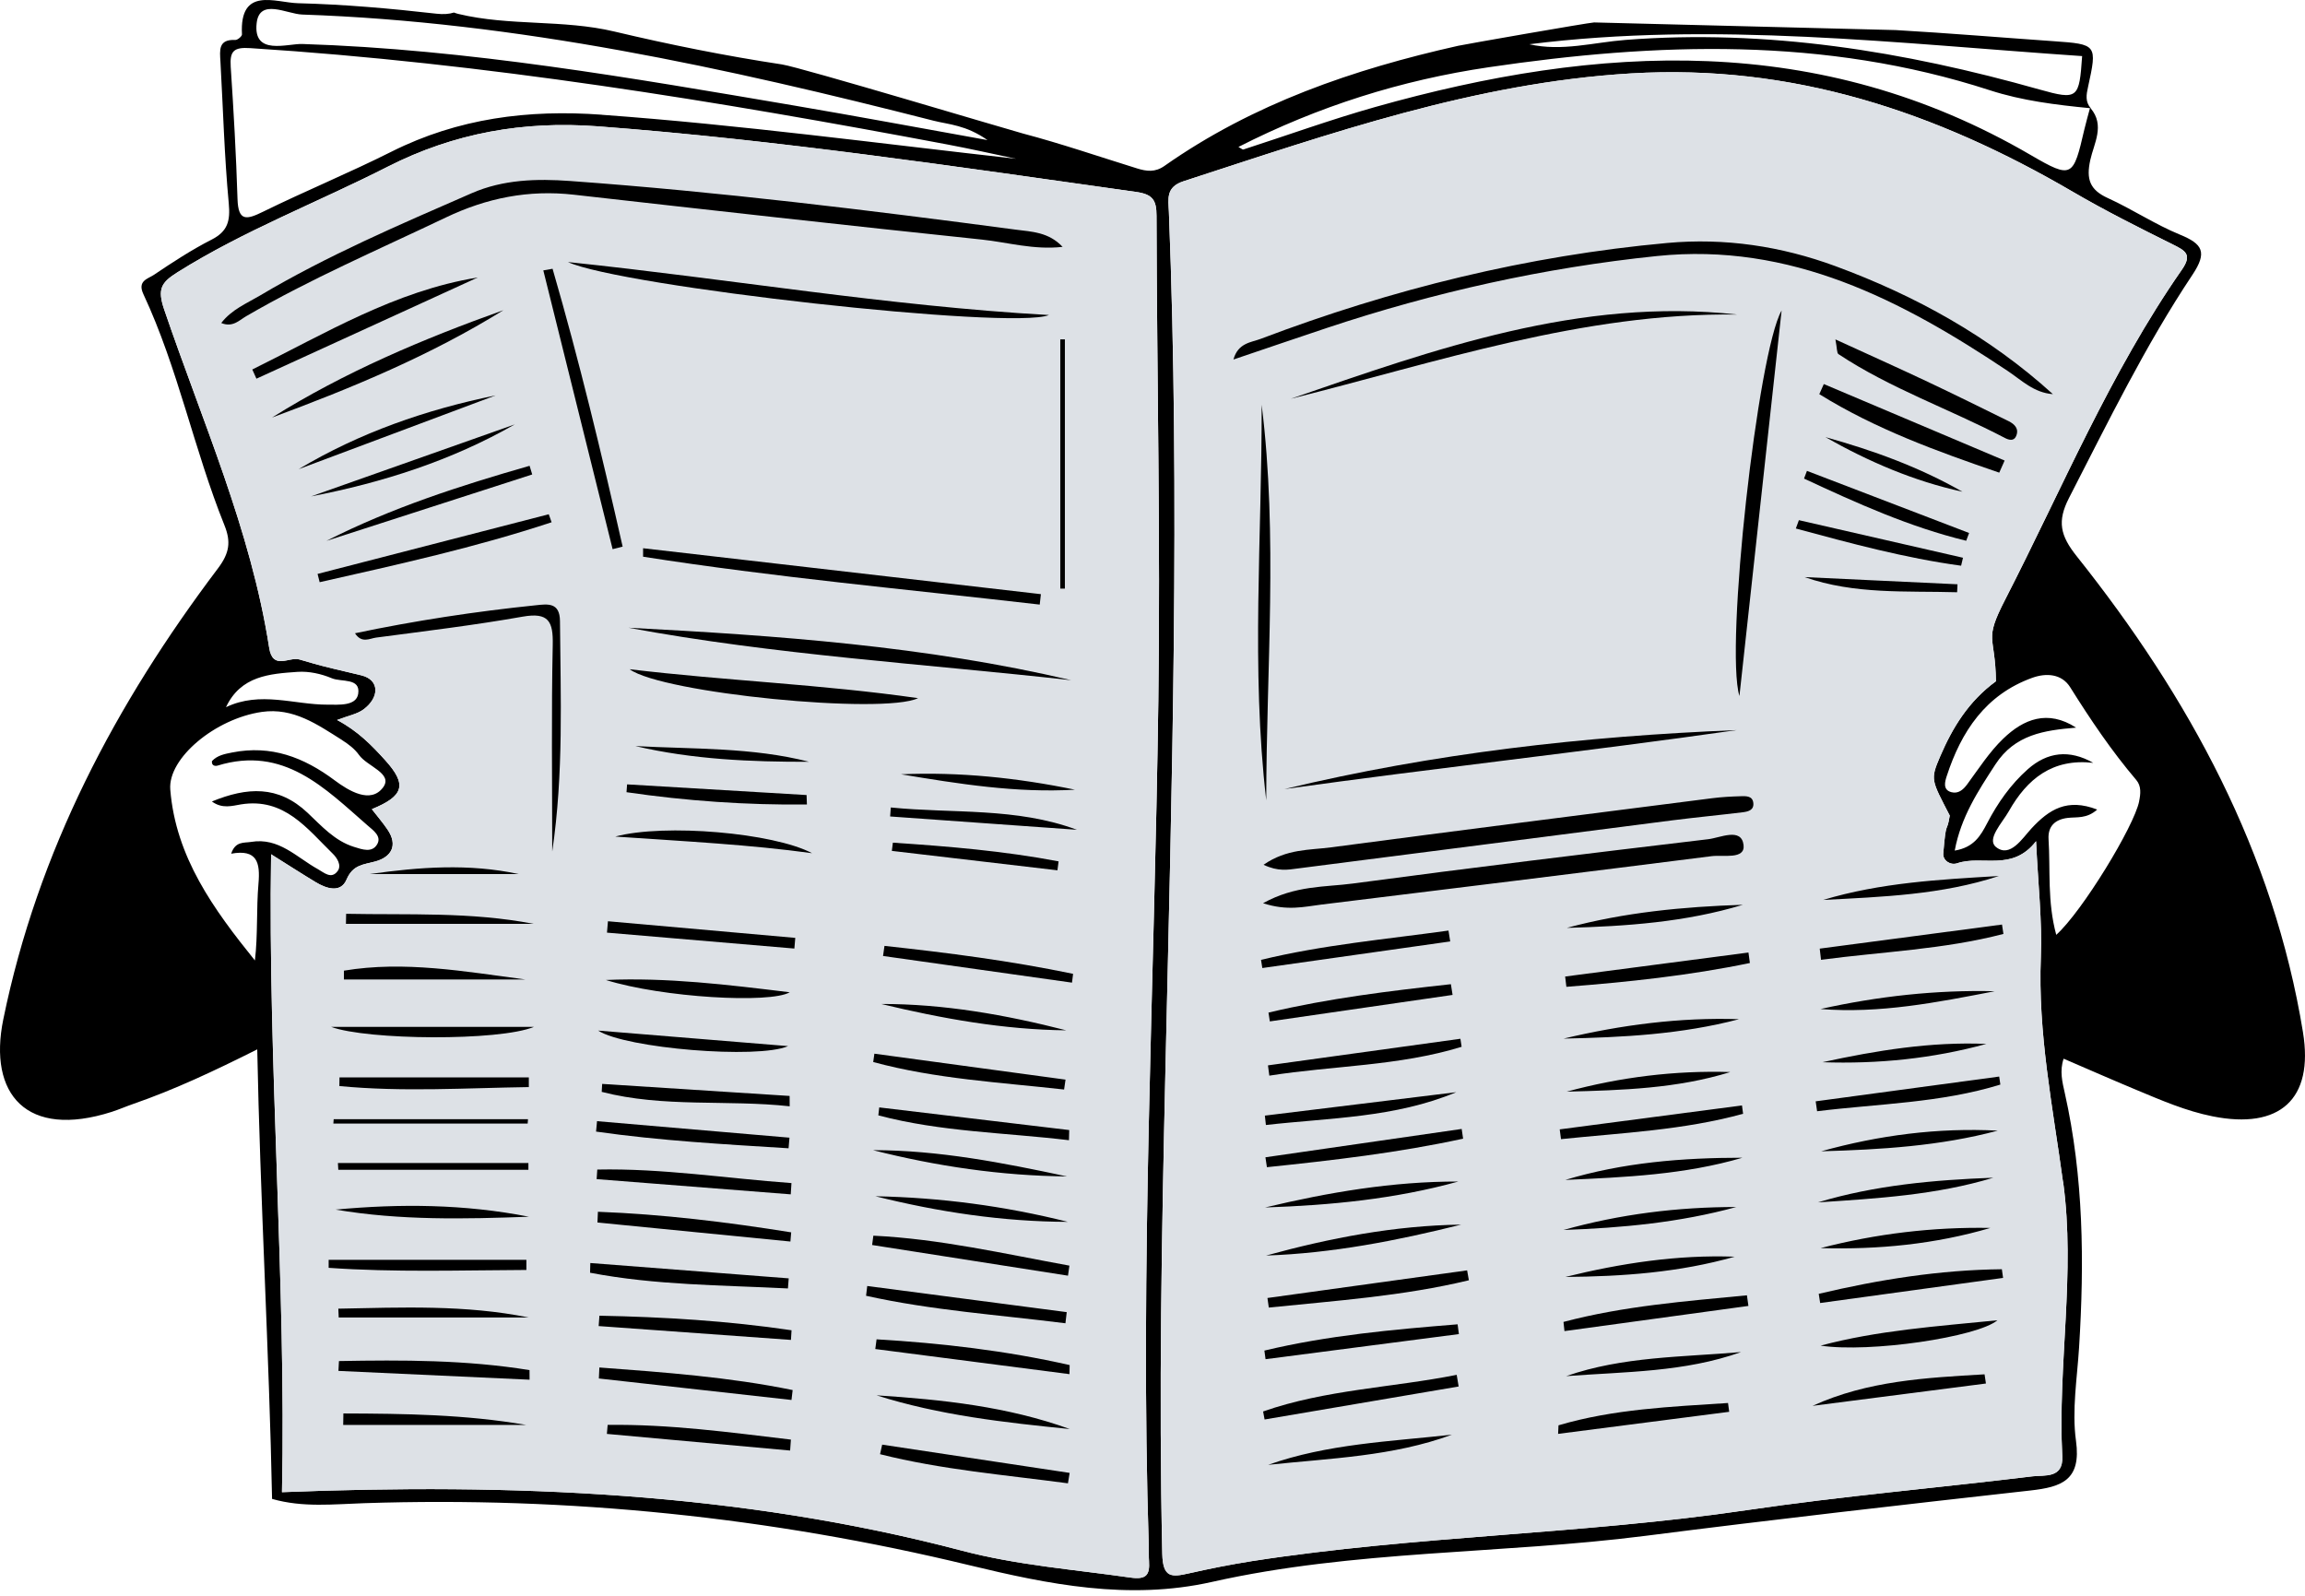 <svg width="260" height="180" viewBox="0 0 260 180" fill="none" xmlns="http://www.w3.org/2000/svg">
<g clip-path="url(#clip0_26369_209503)">
<path d="M259.771 116.425C256.45 96.104 246.911 78.638 234.255 62.748C232.386 60.405 232.029 58.806 233.379 56.171C237.766 47.639 241.97 38.997 247.298 31.005C249.013 28.435 248.458 27.516 245.874 26.457C243.079 25.311 240.517 23.596 237.758 22.341C235.715 21.414 235.306 20.202 235.78 18.049C236.189 16.18 237.459 14.137 235.817 12.21C235.824 12.21 235.839 12.21 235.846 12.21C235.189 11.494 235.335 10.67 235.525 9.816C236.576 5.027 236.539 4.991 231.657 4.648C225.716 4.232 219.782 3.736 213.833 3.392L179.814 2.531C179.165 2.56 165.144 5.013 164.473 5.166C152.663 7.816 141.358 11.684 131.351 18.713C130.286 19.465 129.329 19.326 128.264 18.998C123.98 17.669 119.732 16.209 115.396 15.063C113.798 14.64 90.311 7.589 88.202 7.268C81.852 6.305 75.56 5.042 69.313 3.56C63.496 2.174 57.503 2.969 51.686 1.568C51.511 1.524 51.358 1.473 51.205 1.414C50.657 1.59 50.015 1.633 49.234 1.546C44.045 0.955 38.834 0.495 33.615 0.363C31.075 0.298 27.002 -1.578 27.294 3.881C27.309 4.086 26.791 4.524 26.535 4.509C24.608 4.414 24.791 5.677 24.864 6.932C25.163 12.268 25.309 17.625 25.805 22.947C25.988 24.917 25.696 26.1 23.857 27.034C21.594 28.187 19.448 29.596 17.332 31.019C16.689 31.45 15.47 31.669 16.171 33.172C20.09 41.552 21.871 50.69 25.316 59.244C26.068 61.113 25.893 62.376 24.579 64.12C13.04 79.397 4.26 95.98 0.37 114.987C-1.353 123.41 2.982 128.497 12.617 125.41C13.427 125.147 14.208 124.804 15.011 124.526C19.689 122.906 24.171 120.797 29.017 118.366C29.331 134.76 30.382 153.117 30.688 169.072C31.053 169.058 31.425 169.043 31.79 169.028C31.796 168.79 31.801 168.552 31.806 168.313C32.301 145.248 30.203 119.867 30.579 96.36C32.578 97.615 34.082 98.586 35.607 99.505C36.841 100.25 38.432 100.754 39.089 99.213C39.812 97.528 40.965 97.542 42.337 97.17C44.118 96.681 44.942 95.374 43.702 93.557C43.169 92.776 42.556 92.061 41.943 91.272C45.592 89.783 45.928 88.491 43.461 85.761C41.95 84.09 40.388 82.47 38.023 81.214C39.315 80.718 40.279 80.55 40.987 80.032C42.84 78.667 42.833 76.667 40.738 76.171C35.508 74.937 36.341 75.122 33.761 74.382C32.6 74.054 30.761 75.645 30.36 73.047C28.294 59.755 22.806 47.5 18.514 34.895C17.733 32.588 18.193 31.866 19.996 30.727C27.535 25.99 35.848 22.822 43.738 18.801C51.248 14.983 59.073 13.626 67.386 14.246C87.749 15.779 107.93 18.808 128.132 21.647C130.008 21.91 130.453 22.552 130.453 24.341C130.497 42.581 130.906 60.828 130.658 79.068C130.227 110.921 128.57 142.759 129.585 174.634C129.6 175.123 129.57 175.605 129.607 176.094C129.702 177.605 129.337 178.203 127.534 177.948C121.162 177.035 114.71 176.546 108.485 174.904C83.291 168.273 57.633 167.294 31.806 168.313C31.565 168.323 31.324 168.332 31.082 168.342C30.987 168.342 30.907 168.649 30.688 169.072C34.17 170.072 37.666 169.663 41.081 169.554C64.174 168.795 86.88 171.116 109.382 176.561C118.199 178.692 127.271 180.553 136.701 178.437C152.758 174.824 169.326 175.313 185.588 173.24C200.046 171.393 214.534 169.744 229.022 168.123C232.547 167.729 234.788 166.97 234.167 162.51C233.693 159.073 234.299 155.481 234.518 151.963C235.116 142.343 235.029 132.767 232.905 123.293C232.635 122.081 232.299 120.804 232.773 119.417C235.656 120.658 238.313 121.826 240.992 122.943C243.794 124.11 246.575 125.322 249.582 125.921C257.122 127.424 261.012 124.03 259.771 116.432V116.425ZM38.578 83.477C39.286 83.922 40.016 84.477 40.49 85.148C41.41 86.455 44.366 87.236 43.22 88.805C41.811 90.725 39.322 89.192 37.746 88.017C34.257 85.411 30.571 84.01 26.192 84.878C25.346 85.046 24.521 85.192 23.908 85.849C23.842 86.367 24.265 86.44 24.535 86.36C32.002 84.068 36.629 88.893 41.483 93.126C42.089 93.652 43.059 94.316 42.556 95.214C41.979 96.236 40.848 95.812 39.935 95.528C37.761 94.856 36.257 93.155 34.702 91.688C31.374 88.55 27.871 88.783 23.9 90.404C25.076 91.265 26.2 90.893 27.185 90.732C32.082 89.951 34.637 93.469 37.542 96.301C37.987 96.732 38.578 97.6 38.082 98.257C37.374 99.206 36.571 98.44 35.856 98.038C33.462 96.717 31.454 94.433 28.316 94.966C27.542 95.097 26.55 94.856 26.075 96.294C28.995 95.761 29.367 97.279 29.155 99.673C28.907 102.52 29.097 105.403 28.754 108.337C24.098 102.564 19.82 96.688 19.207 89.061C18.923 85.506 24.309 81.054 29.535 80.302C33.097 79.791 35.812 81.733 38.578 83.47V83.477ZM33.564 75.784C34.841 75.696 36.242 76.003 37.432 76.506C38.505 76.959 40.695 76.426 40.403 78.266C40.176 79.674 38.177 79.477 36.958 79.484C33.184 79.499 29.374 77.915 25.491 79.769C27.156 76.229 30.411 76.003 33.564 75.784ZM28.951 2.604C29.272 -0.242 32.367 1.582 34.089 1.641C58.357 2.466 81.91 7.648 105.317 13.618C107.047 14.056 108.93 14.085 111.389 15.801C103.456 14.377 96.566 13.093 89.661 11.918C71.247 8.794 52.854 5.56 34.111 4.962C32.389 4.903 28.528 6.327 28.951 2.604ZM67.889 12.94C59.584 12.334 51.694 13.334 44.176 17.1C39.41 19.494 34.462 21.53 29.674 23.881C27.827 24.786 26.871 25.019 26.791 22.45C26.637 17.472 26.353 12.494 26.024 7.524C25.907 5.75 26.375 5.305 28.236 5.429C54.701 7.115 80.808 11.385 106.828 16.29C109.433 16.779 112.017 17.363 114.615 17.91C98.989 16.166 83.494 14.078 67.882 12.947L67.889 12.94ZM234.861 6.327C234.532 11.093 234.416 11.326 230.044 10.093C214.768 5.779 199.309 3.268 183.361 4.502C179.763 4.779 176.194 5.83 172.501 4.991C193.331 2.378 214.089 4.918 234.861 6.327ZM167.888 7.589C186.887 4.787 205.819 4.13 224.453 10.181C228.095 11.363 231.919 11.83 235.744 12.202C235.532 12.998 235.306 13.786 235.116 14.582C233.861 19.998 233.744 20.217 229.073 17.494C205.272 3.604 180.391 4.94 155.094 12.078C150.087 13.494 145.189 15.268 140.241 16.866C140.161 16.888 140.037 16.764 139.694 16.574C148.707 11.983 158.086 9.035 167.896 7.589H167.888ZM232.715 133.3C234.131 143.628 232.095 153.949 232.62 164.269C232.751 166.795 230.628 166.364 229.263 166.525C218.534 167.831 207.746 168.758 197.054 170.335C178.522 173.072 159.736 173.211 141.234 176.086C138.84 176.459 136.453 176.94 134.088 177.473C132.176 177.904 131.169 178.006 131.103 175.276C130.702 157.146 131.045 139.03 131.453 120.913C132.183 88.564 133.125 56.23 131.848 23.873C131.789 22.428 131.483 21.1 133.504 20.443C150.007 15.078 166.334 9.341 183.945 8.283C202.192 7.188 218.41 12.633 233.832 21.647C237.496 23.786 241.298 25.691 245.101 27.581C246.502 28.282 247.305 28.705 246.115 30.413C238.021 42.033 232.605 55.113 226.175 67.638C223.718 72.419 225.073 71.53 225.139 76.842C222.022 79.119 220.227 82.112 218.848 85.316C217.704 87.973 217.862 87.973 219.928 91.995C219.585 94.157 219.525 92.258 219.198 96.272C219.132 97.053 220.001 97.637 220.767 97.374C223.592 96.418 226.971 98.367 229.664 94.885C229.89 99.761 230.365 103.863 230.204 107.943C229.854 116.534 231.554 124.877 232.7 133.292L232.715 133.3ZM241.291 90.396C240.722 93.207 234.868 102.819 231.941 105.447C230.919 101.681 231.292 98.141 231.073 94.659C230.985 93.199 231.803 92.433 233.226 92.258C234.24 92.133 235.364 92.382 236.561 91.316C233.175 90.01 231.146 91.287 229.131 93.462C228.117 94.564 226.723 96.812 225.146 95.542C224.051 94.659 225.847 92.82 226.591 91.506C228.657 87.849 231.518 85.528 236.116 86.046C233.401 84.513 230.934 84.82 228.73 86.769C226.81 88.469 225.336 90.572 224.154 92.841C223.409 94.272 222.65 95.586 220.49 95.944C221.198 92.141 223.125 89.228 225.073 86.229C227.285 82.835 230.606 82.375 234.182 82.076C230.971 80.01 228.255 81.105 225.956 83.324C224.402 84.82 223.198 86.696 221.906 88.455C221.424 89.119 220.862 89.557 220.103 89.353C219.103 89.082 219.395 88.141 219.585 87.55C221.227 82.499 223.978 78.353 229.233 76.455C230.817 75.886 232.554 75.996 233.511 77.514C235.788 81.149 238.174 84.696 240.962 87.973C241.561 88.674 241.459 89.557 241.284 90.404L241.291 90.396Z" fill="black"/>
<path d="M232.715 133.3C234.131 143.628 232.095 153.949 232.62 164.269C232.751 166.795 230.628 166.364 229.263 166.525C218.534 167.831 207.746 168.758 197.054 170.335C178.522 173.072 159.736 173.211 141.234 176.086C138.84 176.459 136.453 176.94 134.088 177.473C132.176 177.904 131.169 178.006 131.103 175.276C130.702 157.146 131.045 139.03 131.453 120.913C132.183 88.564 133.125 56.23 131.848 23.873C131.789 22.428 131.483 21.1 133.504 20.443C150.007 15.078 166.334 9.341 183.945 8.283C202.192 7.188 218.41 12.633 233.832 21.647C237.496 23.786 241.298 25.691 245.101 27.581C246.502 28.282 247.305 28.705 246.115 30.413C238.021 42.033 232.605 55.113 226.175 67.638C223.718 72.419 225.073 71.53 225.139 76.842C222.022 79.119 220.227 82.112 218.848 85.316C217.704 87.973 217.862 87.973 219.928 91.995C219.585 94.157 219.525 92.258 219.198 96.272C219.132 97.053 220.001 97.637 220.767 97.374C223.592 96.418 226.971 98.367 229.664 94.885C229.89 99.761 230.365 103.863 230.204 107.943C229.854 116.534 231.554 124.877 232.7 133.292L232.715 133.3Z" fill="#DDE1E6"/>
<path d="M30.579 96.36C30.203 119.867 32.301 145.248 31.806 168.313C57.633 167.294 83.291 168.273 108.485 174.904C114.71 176.546 121.162 177.035 127.534 177.948C129.337 178.203 129.702 177.605 129.607 176.094C129.57 175.605 129.6 175.123 129.585 174.634C128.57 142.759 130.227 110.921 130.658 79.068C130.906 60.828 130.497 42.581 130.453 24.341C130.453 22.552 130.008 21.91 128.132 21.647C107.93 18.808 87.749 15.779 67.386 14.246C59.073 13.626 51.248 14.983 43.738 18.801C35.848 22.822 27.535 25.99 19.996 30.727C18.193 31.866 17.733 32.588 18.514 34.895C22.806 47.5 28.294 59.755 30.36 73.047C30.761 75.645 32.6 74.054 33.761 74.382C36.341 75.122 35.508 74.937 40.738 76.171C42.833 76.667 42.84 78.667 40.987 80.032C40.279 80.55 39.315 80.718 38.023 81.214C40.388 82.47 41.95 84.09 43.461 85.761C45.928 88.491 45.592 89.783 41.943 91.272C42.556 92.061 43.169 92.776 43.702 93.557C44.942 95.374 44.118 96.681 42.337 97.17C40.965 97.542 39.812 97.528 39.089 99.213C38.432 100.754 36.841 100.25 35.607 99.505C34.082 98.586 32.578 97.615 30.579 96.36Z" fill="#DDE1E6"/>
<path d="M24.955 36.437C26.123 34.919 27.809 34.232 29.291 33.356C36.925 28.817 45.078 25.342 53.201 21.795C56.777 20.233 60.58 20.145 64.302 20.415C81.147 21.634 97.905 23.693 114.641 25.912C116.349 26.138 118.283 26.167 119.859 27.846C116.582 28.211 113.663 27.328 110.729 27.021C95.394 25.415 80.067 23.693 64.74 21.963C59.646 21.386 54.916 22.32 50.274 24.539C42.72 28.145 35.02 31.451 27.765 35.67C26.977 36.13 26.247 36.962 24.962 36.437H24.955Z" fill="black"/>
<path d="M120.837 76.726C104.167 74.865 87.394 73.879 70.885 70.807C87.672 71.683 104.422 72.872 120.837 76.726Z" fill="black"/>
<path d="M64.064 29.559C82.399 31.464 99.93 34.493 118.323 35.536C114.082 37.259 70.042 32.31 64.064 29.559Z" fill="black"/>
<path d="M71.019 75.488C81.843 76.787 92.754 77.196 103.556 78.751C99.615 80.634 74.704 78.189 71.019 75.488Z" fill="black"/>
<path d="M62.289 96.013C62.289 87.984 62.187 80.364 62.348 72.744C62.406 70.095 61.888 69.044 58.968 69.555C53.487 70.525 47.947 71.189 42.422 71.919C41.7 72.014 40.802 72.606 40.043 71.43C46.867 70 53.633 68.971 60.457 68.27C61.778 68.131 63.151 67.92 63.165 70.066C63.231 78.635 63.588 87.218 62.297 96.006L62.289 96.013Z" fill="black"/>
<path d="M72.531 61.838C87.493 63.568 102.448 65.29 117.411 67.02L117.279 68.195C102.354 66.473 87.391 65.122 72.539 62.794C72.539 62.473 72.539 62.159 72.539 61.838H72.531Z" fill="black"/>
<path d="M30.684 47.097C38.873 41.966 47.711 38.229 56.784 34.988C48.58 40.083 39.705 43.754 30.684 47.097Z" fill="black"/>
<path d="M62.329 30.316C65.336 40.674 67.854 51.148 70.233 61.658C69.854 61.753 69.481 61.848 69.102 61.943C66.496 51.462 63.891 40.98 61.285 30.499C61.636 30.441 61.978 30.375 62.329 30.316Z" fill="black"/>
<path d="M28.459 41.678C36.67 37.627 44.545 32.817 53.888 31.299C45.567 35.102 37.247 38.912 28.926 42.714C28.773 42.371 28.62 42.021 28.459 41.678Z" fill="black"/>
<path d="M120.179 149.261C112.668 148.312 105.107 147.808 97.691 146.159C97.735 145.794 97.779 145.422 97.823 145.057C105.326 146.042 112.829 147.02 120.325 148.005C120.273 148.421 120.222 148.845 120.179 149.261Z" fill="black"/>
<path d="M59.369 143.248C51.939 143.277 44.501 143.532 37.071 143.007C37.071 142.707 37.071 142.401 37.071 142.102H59.376C59.376 142.481 59.376 142.868 59.376 143.248H59.369Z" fill="black"/>
<path d="M62.214 58.911C53.638 61.75 44.843 63.684 36.056 65.67C35.975 65.356 35.903 65.049 35.822 64.736C44.515 62.495 53.208 60.247 61.9 58.006L62.221 58.911H62.214Z" fill="black"/>
<path d="M66.587 142.465C74.046 143.041 81.505 143.618 88.965 144.195C88.935 144.574 88.906 144.954 88.877 145.333C81.425 144.954 73.937 144.976 66.558 143.56C66.565 143.195 66.579 142.83 66.587 142.465Z" fill="black"/>
<path d="M67.609 154.248C74.915 154.795 82.221 155.321 89.41 156.795C89.367 157.168 89.323 157.54 89.279 157.912L67.551 155.489C67.573 155.073 67.587 154.664 67.609 154.248Z" fill="black"/>
<path d="M59.52 126.733H37.602C37.617 126.573 37.624 126.405 37.639 126.244H59.557C59.542 126.405 59.535 126.573 59.52 126.733Z" fill="black"/>
<path d="M89.189 134.718C81.89 134.148 74.591 133.579 67.3 133.002C67.322 132.645 67.344 132.28 67.373 131.922C74.715 131.769 81.977 132.922 89.276 133.448C89.247 133.871 89.218 134.294 89.196 134.71L89.189 134.718Z" fill="black"/>
<path d="M38.116 131.184H59.603C59.603 131.439 59.603 131.695 59.603 131.95H38.16C38.145 131.695 38.131 131.439 38.116 131.184Z" fill="black"/>
<path d="M89.219 151.138C81.986 150.62 74.753 150.102 67.527 149.576C67.556 149.189 67.586 148.795 67.615 148.408C74.862 148.547 82.096 148.985 89.285 150.05C89.263 150.415 89.241 150.773 89.219 151.138Z" fill="black"/>
<path d="M59.735 155.626C52.546 155.297 45.364 154.962 38.175 154.633C38.197 154.261 38.211 153.896 38.233 153.524C45.415 153.392 52.597 153.385 59.728 154.546C59.728 154.903 59.728 155.268 59.735 155.626Z" fill="black"/>
<path d="M38.163 147.614C45.323 147.476 52.49 147.162 59.628 148.607H38.207C38.192 148.278 38.178 147.943 38.163 147.614Z" fill="black"/>
<path d="M38.295 121.525H59.651C59.651 121.89 59.651 122.255 59.651 122.62C52.527 122.722 45.404 123.19 38.28 122.503C38.28 122.175 38.288 121.854 38.295 121.525Z" fill="black"/>
<path d="M59.345 160.726H38.712C38.719 160.295 38.727 159.864 38.734 159.434C45.616 159.455 52.499 159.543 59.345 160.726Z" fill="black"/>
<path d="M98.513 139.381C106.001 139.739 113.285 141.425 120.628 142.76C120.577 143.14 120.518 143.512 120.467 143.892C113.103 142.738 105.738 141.585 98.374 140.432C98.418 140.082 98.469 139.731 98.513 139.381Z" fill="black"/>
<path d="M88.949 129.523C81.694 129.071 74.432 128.669 67.235 127.64C67.272 127.246 67.308 126.852 67.345 126.465C74.578 127.085 81.818 127.706 89.051 128.326C89.014 128.728 88.985 129.129 88.949 129.53V129.523Z" fill="black"/>
<path d="M37.34 115.826H60.236C56.309 117.454 41.42 117.33 37.34 115.826Z" fill="black"/>
<path d="M120.634 154.999C113.335 154.058 106.036 153.109 98.731 152.167C98.782 151.802 98.825 151.437 98.876 151.072C106.204 151.503 113.481 152.35 120.656 153.977C120.648 154.32 120.641 154.656 120.634 154.999Z" fill="black"/>
<path d="M98.876 157.389C106.299 157.87 113.641 158.651 120.67 161.191C113.305 160.454 105.956 159.637 98.876 157.389Z" fill="black"/>
<path d="M67.436 136.684C74.757 136.961 82.012 137.844 89.245 139.005C89.216 139.348 89.186 139.698 89.157 140.041C81.902 139.326 74.647 138.611 67.393 137.895C67.407 137.494 67.429 137.085 67.444 136.684H67.436Z" fill="black"/>
<path d="M99.401 113.246C106.481 113.232 113.407 114.465 120.268 116.217C113.203 116.144 106.284 114.896 99.401 113.246Z" fill="black"/>
<path d="M99.501 162.949C106.552 164.015 113.602 165.073 120.653 166.139C120.587 166.533 120.529 166.92 120.463 167.314C113.376 166.365 106.23 165.781 99.268 164.029C99.348 163.672 99.428 163.307 99.508 162.949H99.501Z" fill="black"/>
<path d="M60.18 104.206H39.022C39.022 103.826 39.036 103.454 39.043 103.074C46.057 103.22 53.079 102.833 60.18 104.206Z" fill="black"/>
<path d="M98.742 134.932C106.085 135.078 113.325 136.034 120.448 137.822C113.091 137.8 105.873 136.713 98.742 134.932Z" fill="black"/>
<path d="M120.356 132.698C112.934 132.625 105.65 131.552 98.468 129.734C105.898 129.734 113.138 131.158 120.356 132.698Z" fill="black"/>
<path d="M67.463 116.246L88.899 117.998C85.483 119.487 70.579 118.261 67.463 116.246Z" fill="black"/>
<path d="M98.629 118.852C105.818 119.83 112.999 120.8 120.189 121.778C120.138 122.151 120.079 122.523 120.028 122.895C112.817 122.085 105.548 121.705 98.497 119.793C98.541 119.479 98.585 119.165 98.629 118.852Z" fill="black"/>
<path d="M89.118 163.616L68.455 161.74C68.484 161.404 68.513 161.068 68.543 160.725C75.484 160.631 82.344 161.565 89.213 162.382C89.183 162.791 89.154 163.2 89.125 163.616H89.118Z" fill="black"/>
<path d="M68.339 110.539C75.243 110.24 82.031 111.065 89.082 111.926C86.87 113.218 74.754 112.532 68.339 110.539Z" fill="black"/>
<path d="M120.577 128.613C113.402 127.751 106.126 127.678 99.075 125.81C99.112 125.511 99.148 125.211 99.177 124.912C106.323 125.766 113.468 126.613 120.606 127.467C120.599 127.846 120.584 128.233 120.577 128.613Z" fill="black"/>
<path d="M89.082 124.787C82.024 124.013 74.85 124.962 67.872 123.16C67.887 122.86 67.909 122.561 67.923 122.262C74.974 122.714 82.024 123.167 89.067 123.619C89.067 124.006 89.067 124.4 89.075 124.787H89.082Z" fill="black"/>
<path d="M59.237 110.48H38.794C38.794 110.152 38.794 109.816 38.794 109.488C45.596 108.349 52.42 109.582 59.245 110.48H59.237Z" fill="black"/>
<path d="M59.668 137.243C52.428 137.506 45.121 137.674 37.859 136.44C45.129 135.761 52.376 135.813 59.668 137.243Z" fill="black"/>
<path d="M120.919 110.839C113.817 109.839 106.715 108.832 99.606 107.832C99.657 107.452 99.709 107.073 99.767 106.693C106.898 107.467 114.007 108.379 121.043 109.847C120.999 110.175 120.962 110.503 120.919 110.839Z" fill="black"/>
<path d="M89.604 106.994C82.561 106.396 75.51 105.797 68.467 105.199C68.503 104.768 68.54 104.337 68.576 103.914C75.62 104.542 82.663 105.169 89.706 105.79C89.669 106.191 89.64 106.593 89.604 106.994Z" fill="black"/>
<path d="M91.025 90.745C84.193 90.818 77.413 90.343 70.669 89.358C70.691 89.066 70.713 88.774 70.735 88.475C77.486 88.876 84.23 89.278 90.981 89.679C90.996 90.029 91.01 90.387 91.018 90.737L91.025 90.745Z" fill="black"/>
<path d="M58.069 47.869C50.895 51.971 43.151 54.431 35.086 55.993C42.749 53.285 50.406 50.577 58.069 47.869Z" fill="black"/>
<path d="M91.597 96.237C84.575 95.274 77.503 94.916 69.401 94.362C74.97 92.865 87.283 93.945 91.597 96.237Z" fill="black"/>
<path d="M55.902 44.6C48.493 47.373 41.085 50.147 33.685 52.92C40.582 48.797 48.063 46.205 55.902 44.6Z" fill="black"/>
<path d="M60.03 53.519C52.294 56.015 44.557 58.512 36.82 61.008C44.163 57.278 51.907 54.782 59.738 52.541C59.833 52.862 59.935 53.191 60.03 53.512V53.519Z" fill="black"/>
<path d="M100.479 91.08C107.486 91.788 114.617 91.044 121.477 93.598C114.456 93.095 107.428 92.591 100.406 92.095C100.428 91.759 100.457 91.423 100.479 91.087V91.08Z" fill="black"/>
<path d="M71.667 84.154C78.185 84.512 84.826 84.278 91.271 85.928C84.695 85.942 78.156 85.672 71.667 84.154Z" fill="black"/>
<path d="M100.723 95.051C106.985 95.467 113.24 95.985 119.407 97.16C119.363 97.496 119.32 97.832 119.276 98.168C113.05 97.438 106.824 96.708 100.599 95.978C100.635 95.671 100.679 95.357 100.715 95.051H100.723Z" fill="black"/>
<path d="M121.251 89.074C114.631 89.461 108.128 88.417 101.632 87.337C108.244 87.052 114.777 87.739 121.251 89.074Z" fill="black"/>
<path d="M119.599 66.39V38.281C119.774 38.281 119.942 38.281 120.117 38.281V66.39C119.942 66.39 119.774 66.39 119.599 66.39Z" fill="black"/>
<path d="M58.508 98.591H41.707C47.298 97.795 52.896 97.379 58.508 98.591Z" fill="black"/>
<path d="M231.553 44.457C229.429 44.303 228.057 42.909 226.487 41.858C214.496 33.844 201.986 27.319 186.885 28.881C174.178 30.195 161.77 32.961 149.647 36.997C146.231 38.136 142.83 39.304 139.13 40.552C139.648 38.661 141.152 38.625 142.203 38.223C157.012 32.603 172.28 28.844 188.067 27.406C194.549 26.815 200.906 27.764 207.029 30.019C216.08 33.355 224.393 37.953 231.553 44.449V44.457Z" fill="black"/>
<path d="M142.53 97.541C145.143 95.724 147.741 95.899 150.142 95.578C164.462 93.68 178.789 91.87 193.117 90.038C194.197 89.899 195.299 89.841 196.387 89.811C196.97 89.797 197.693 89.767 197.773 90.585C197.854 91.395 197.167 91.548 196.576 91.621C193.927 91.943 191.263 92.198 188.613 92.534C174.527 94.337 160.441 96.169 146.354 97.964C145.289 98.103 144.179 98.329 142.522 97.541H142.53Z" fill="black"/>
<path d="M142.47 101.879C146.126 99.85 149.462 100.076 152.593 99.66C165.942 97.872 179.306 96.252 192.684 94.66C194.049 94.5 196.414 93.31 196.67 95.303C196.881 96.989 194.385 96.405 193.064 96.573C178.386 98.434 163.694 100.244 149.002 102.04C147.119 102.273 145.214 102.777 142.47 101.879Z" fill="black"/>
<path d="M195.882 82.356C178.862 84.786 161.841 86.633 144.887 89.005C161.666 84.969 178.731 83.034 195.882 82.356Z" fill="black"/>
<path d="M145.594 44.981C161.899 39.36 178.204 33.529 195.94 35.477C178.518 35.258 162.205 40.835 145.594 44.981Z" fill="black"/>
<path d="M200.963 35.023C199.357 49.716 197.832 63.606 196.204 78.511C194.555 73.058 198.27 39.709 200.963 35.023Z" fill="black"/>
<path d="M142.312 45.65C144.158 60.518 142.837 75.401 142.83 90.276C141.093 75.416 142.355 60.526 142.312 45.65Z" fill="black"/>
<path d="M207.025 38.281C210.77 39.996 214.112 41.493 217.419 43.055C220.484 44.5 223.513 46.004 226.557 47.5C227.257 47.843 227.79 48.383 227.396 49.23C227.14 49.777 226.593 49.631 226.155 49.405C219.944 46.15 213.258 43.843 207.376 39.945C207.179 39.814 207.23 39.31 207.033 38.289L207.025 38.281Z" fill="black"/>
<path d="M205.726 43.322C212.521 46.198 219.316 49.073 226.118 51.949C225.914 52.402 225.717 52.861 225.512 53.314C218.506 50.913 211.55 48.395 205.215 44.46C205.383 44.081 205.551 43.701 205.726 43.315V43.322Z" fill="black"/>
<path d="M142.738 130.539C150.117 129.473 157.496 128.407 164.875 127.342C164.926 127.707 164.985 128.072 165.036 128.437C157.737 130.028 150.329 130.882 142.906 131.655C142.848 131.283 142.797 130.911 142.738 130.539Z" fill="black"/>
<path d="M165.687 144.41C158.264 146.198 150.673 146.716 143.119 147.49C143.068 147.132 143.017 146.767 142.966 146.41C150.476 145.373 157.979 144.329 165.489 143.293L165.687 144.417V144.41Z" fill="black"/>
<path d="M164.532 156.392C157.233 157.633 149.942 158.874 142.643 160.114C142.585 159.815 142.534 159.509 142.476 159.209C149.548 156.735 157.044 156.523 164.313 155.078L164.532 156.392Z" fill="black"/>
<path d="M164.814 138.133C157.574 139.943 150.282 141.366 142.809 141.622C150.012 139.644 157.311 138.235 164.814 138.133Z" fill="black"/>
<path d="M176.546 110.149C183.436 109.244 190.333 108.346 197.223 107.441C197.274 107.836 197.332 108.23 197.384 108.624C190.559 110.04 183.633 110.77 176.685 111.31C176.641 110.923 176.59 110.536 176.546 110.149Z" fill="black"/>
<path d="M142.621 152.342C149.788 150.627 157.094 149.97 164.415 149.379C164.466 149.744 164.51 150.116 164.561 150.481C157.291 151.423 150.022 152.371 142.752 153.313C142.709 152.992 142.665 152.663 142.621 152.342Z" fill="black"/>
<path d="M176.366 149.107C183.153 147.312 190.109 146.779 197.05 146.107L197.218 147.304L176.468 150.144C176.431 149.801 176.395 149.45 176.358 149.107H176.366Z" fill="black"/>
<path d="M205.15 145.94C211.945 144.334 218.806 143.239 225.806 143.166C225.849 143.494 225.9 143.816 225.944 144.144L205.311 146.976C205.26 146.633 205.209 146.283 205.15 145.94Z" fill="black"/>
<path d="M205.262 107.002C212.115 106.097 218.969 105.192 225.822 104.287C225.873 104.637 225.924 104.995 225.983 105.345C219.246 107.105 212.276 107.345 205.408 108.265C205.357 107.842 205.313 107.426 205.262 107.002Z" fill="black"/>
<path d="M196.39 152.508C190.026 154.785 183.304 154.719 176.662 155.223C183.027 152.997 189.763 153.084 196.39 152.508Z" fill="black"/>
<path d="M142.697 136.2C149.857 134.492 157.09 133.259 164.491 133.274C157.368 135.252 150.062 135.952 142.697 136.2Z" fill="black"/>
<path d="M163.776 161.828C157.098 164.288 150.033 164.485 143.048 165.229C149.733 162.857 156.791 162.602 163.776 161.828Z" fill="black"/>
<path d="M205.36 151.783C211.783 150.068 218.367 149.615 225.308 148.922C223.03 150.82 210.929 152.615 205.36 151.783Z" fill="black"/>
<path d="M176.563 133.091C183.067 131.128 189.774 130.588 196.547 130.588C190.044 132.5 183.3 132.792 176.563 133.091Z" fill="black"/>
<path d="M143.024 120.17C150.257 119.17 157.498 118.17 164.731 117.17L164.869 118.075C157.811 120.25 150.403 120.192 143.178 121.33C143.127 120.943 143.076 120.557 143.024 120.17Z" fill="black"/>
<path d="M176.563 144.036C182.848 142.489 189.197 141.518 195.671 141.751C189.424 143.532 183.008 143.985 176.563 144.036Z" fill="black"/>
<path d="M163.84 112.225C156.972 113.218 150.104 114.218 143.236 115.211C143.185 114.882 143.134 114.546 143.083 114.218C149.856 112.605 156.746 111.773 163.658 111.014C163.724 111.415 163.782 111.817 163.848 112.218L163.84 112.225Z" fill="black"/>
<path d="M196.617 125.631C189.895 127.485 182.954 127.777 176.079 128.492L175.933 127.39C182.786 126.492 189.639 125.587 196.493 124.689L196.617 125.631Z" fill="black"/>
<path d="M225.636 122.337C218.899 124.417 211.878 124.49 204.966 125.344C204.915 124.972 204.857 124.599 204.806 124.227C211.703 123.293 218.607 122.366 225.505 121.432L225.636 122.329V122.337Z" fill="black"/>
<path d="M205.425 129.862C211.943 128.052 218.57 127.183 225.343 127.533C218.818 129.278 212.132 129.672 205.425 129.862Z" fill="black"/>
<path d="M142.681 125.838C149.878 124.954 157.067 124.078 164.263 123.195C157.337 126.093 150.009 126.078 142.791 126.896C142.754 126.546 142.718 126.188 142.674 125.838H142.681Z" fill="black"/>
<path d="M196.164 114.961C189.654 116.677 183.026 117.012 176.37 117.151C182.888 115.604 189.471 114.742 196.164 114.961Z" fill="black"/>
<path d="M224.842 132.842C218.419 134.791 211.741 135.185 205.062 135.623C211.493 133.688 218.127 133.097 224.842 132.842Z" fill="black"/>
<path d="M204.456 158.574C210.675 155.735 217.272 155.406 223.856 155.02C223.907 155.363 223.958 155.713 224.009 156.056C217.491 156.895 210.974 157.735 204.463 158.574H204.456Z" fill="black"/>
<path d="M225.005 111.807C218.494 113.07 212.013 114.347 205.35 113.814C211.824 112.376 218.385 111.646 225.005 111.807Z" fill="black"/>
<path d="M163.583 106.191C156.518 107.191 149.453 108.191 142.388 109.191C142.337 108.884 142.293 108.578 142.242 108.271C149.191 106.578 156.321 105.95 163.386 104.965C163.452 105.374 163.518 105.782 163.583 106.198V106.191Z" fill="black"/>
<path d="M175.796 160.772C182.043 158.925 188.495 158.677 194.918 158.254C194.962 158.582 195.006 158.918 195.05 159.247C188.619 160.079 182.182 160.903 175.752 161.736C175.767 161.414 175.781 161.093 175.796 160.772Z" fill="black"/>
<path d="M205.646 101.511C212.12 99.562 218.799 99.205 225.47 98.811C219.018 100.935 212.325 101.161 205.646 101.511Z" fill="black"/>
<path d="M196.592 102.057C190.125 104.02 183.447 104.48 176.732 104.662C183.228 102.911 189.87 102.276 196.592 102.057Z" fill="black"/>
<path d="M205.36 140.783C211.637 139.155 218.024 138.389 224.519 138.506C218.272 140.345 211.863 140.965 205.36 140.783Z" fill="black"/>
<path d="M205.565 119.815C211.682 118.486 217.805 117.486 224.06 117.749C217.995 119.413 211.813 120.026 205.565 119.815Z" fill="black"/>
<path d="M221.783 60.996C215.382 59.441 209.426 56.748 203.492 53.982C203.602 53.69 203.711 53.405 203.821 53.113C209.915 55.449 216.017 57.785 222.111 60.12C222.002 60.412 221.892 60.704 221.783 60.996Z" fill="black"/>
<path d="M176.358 138.738C182.737 136.949 189.248 136.146 195.86 136.146C189.481 137.898 182.942 138.504 176.358 138.738Z" fill="black"/>
<path d="M176.721 123.134C182.764 121.499 188.909 120.733 195.179 120.923C189.165 122.791 182.946 122.974 176.721 123.134Z" fill="black"/>
<path d="M202.905 58.672C209.08 60.088 215.247 61.497 221.422 62.913C221.349 63.212 221.283 63.511 221.21 63.81C214.875 62.949 208.722 61.278 202.569 59.613C202.686 59.3 202.796 58.986 202.912 58.672H202.905Z" fill="black"/>
<path d="M221.362 55.467C215.873 54.27 210.779 52.073 205.903 49.307C211.275 50.796 216.494 52.686 221.362 55.467Z" fill="black"/>
<path d="M220.76 66.804C215.008 66.636 209.22 67.074 203.557 65.096C209.308 65.366 215.059 65.636 220.803 65.906C220.789 66.205 220.774 66.504 220.76 66.804Z" fill="black"/>
</g>
<defs>
<clipPath id="clip0_26369_209503">
<rect width="260" height="179.38" fill="white"/>
</clipPath>
</defs>
</svg>
